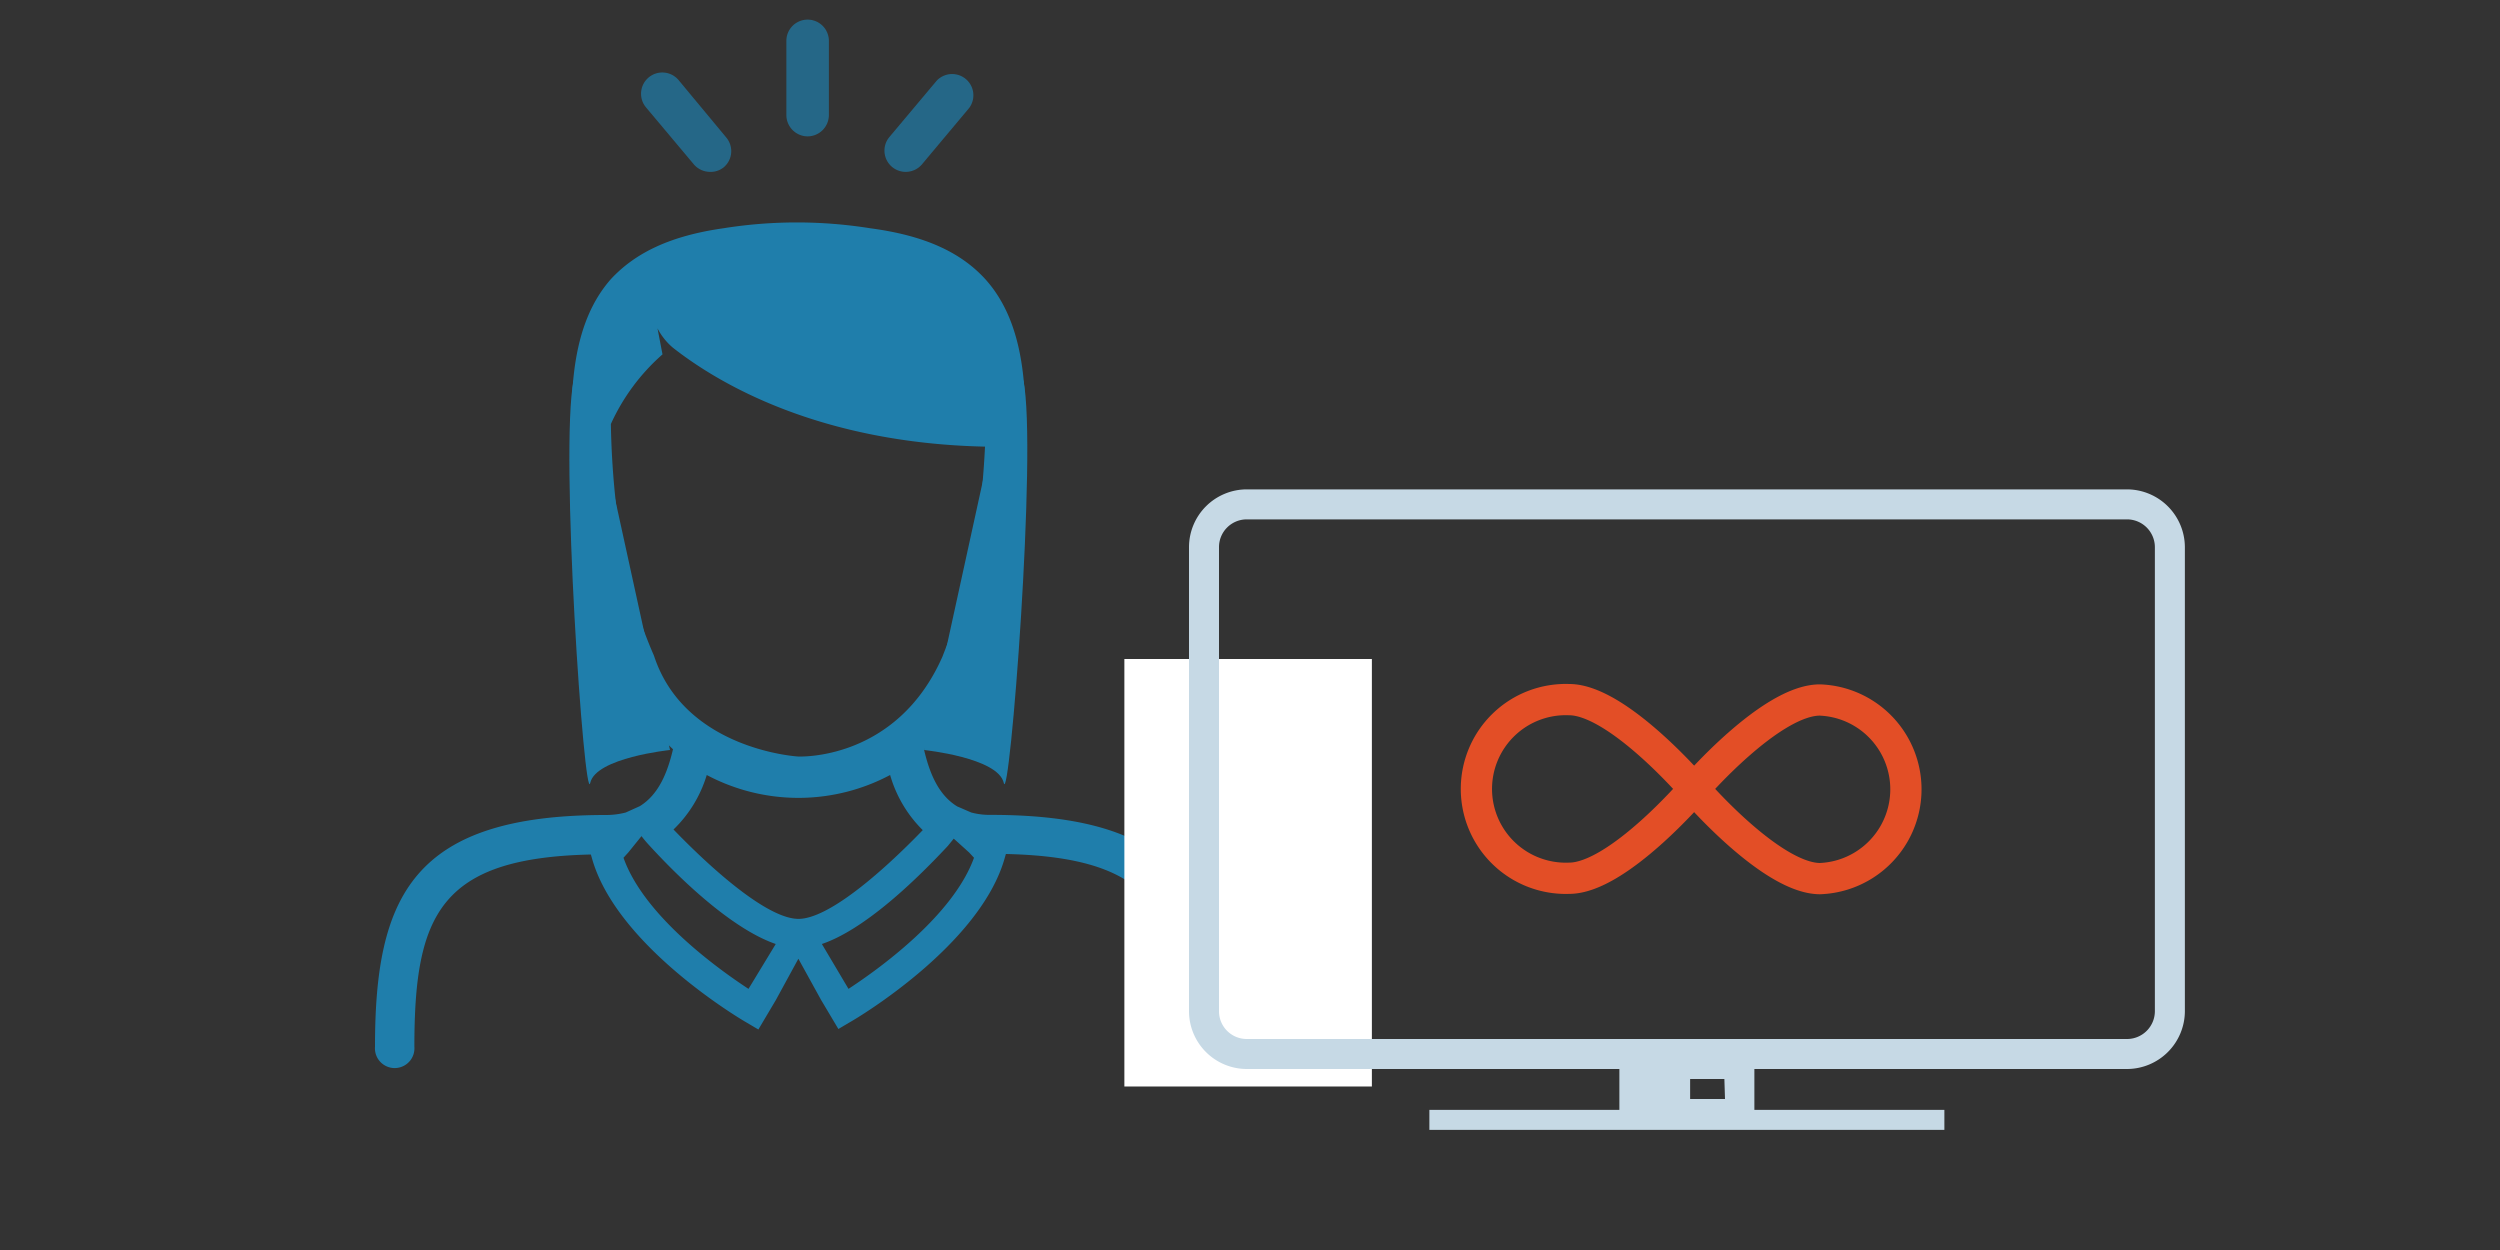 <svg id="Mode_Isolation" data-name="Mode Isolation" xmlns="http://www.w3.org/2000/svg" viewBox="0 0 200 100"><rect x="0" y="0" width="200" height="100" fill="#333333" stroke="none"/><defs><style>.cls-1{opacity:0.7;}.cls-2{fill:#1f7eab;}.cls-3{fill:#fff;}.cls-4{fill:#c6d9e5;}.cls-5{fill:none;stroke:#e34e26;stroke-miterlimit:10;stroke-width:2.5px;}</style></defs><title>SVG Profils recherches</title><g class="cls-1"><path class="cls-2" d="M72.43,13.75A1.7,1.7,0,0,1,71.12,11l3.82-4.55a1.7,1.7,0,0,1,2.6,2.18l-3.81,4.55A1.71,1.71,0,0,1,72.43,13.75Z"/><path class="cls-2" d="M56.8,13.75a1.71,1.71,0,0,1-1.3-.61L51.68,8.59a1.7,1.7,0,0,1,2.61-2.18L58.1,11a1.69,1.69,0,0,1-.21,2.39A1.65,1.65,0,0,1,56.8,13.75Z"/><path class="cls-2" d="M64.61,10.91a1.71,1.71,0,0,1-1.7-1.71V3.27a1.7,1.7,0,0,1,3.4,0V9.2A1.71,1.71,0,0,1,64.61,10.91Z"/></g><path class="cls-2" d="M67.88,79.11l-2.13-3.59c3.35-1.14,7.32-4.89,10.08-7.85l.47-.58,1.22,1.1.4.43C76.24,73.28,70.26,77.55,67.88,79.11Zm-4-5.6c-2.35,0-6.55-3.58-10-7.15A10.08,10.08,0,0,0,56.54,62a15.62,15.62,0,0,0,14.67,0,10.12,10.12,0,0,0,2.61,4.41C70.42,69.93,66.22,73.51,63.88,73.51Zm-4,5.6c-2.38-1.56-8.36-5.83-10-10.49l.39-.43,1.05-1.3a9.46,9.46,0,0,0,.66.78c2.75,3,6.74,6.7,10.08,7.85ZM52.32,52.46a37.5,37.5,0,0,1-3-11.79,67.31,67.31,0,0,1-.45-6.75A16.47,16.47,0,0,1,53,28.35l-.4-2.08a5.09,5.09,0,0,0,1.2,1.52h0c3.6,2.84,11.66,7.65,25,7.94-.07,1.49-.2,3.13-.4,5-.51,4.77-1,6.65-3,11.79-3.7,8.41-11.56,8-11.56,8S54.78,60,52.32,52.46ZM79.26,65.19A5.68,5.68,0,0,1,77.7,65l-1.13-.49c-1.52-.93-2.22-2.71-2.65-4.55,5.18-4.83,7-13.19,7.63-18.94.91-8.37.8-14.75-2.71-18.67-2-2.2-4.92-3.52-9.23-4.09a37.23,37.23,0,0,0-11.73,0c-4.16.59-7,1.91-9,4.06C45.4,26.26,45.3,32.64,46.21,41c.63,5.75,2.45,14.11,7.63,18.94-.43,1.82-1.12,3.6-2.65,4.55L50.06,65a6.21,6.21,0,0,1-1.56.2C33,65.19,30,71.71,30,83.74a1.58,1.58,0,1,0,3.15,0c0-10.52,2-15.11,14.12-15.38l.08.28c1.94,7,11.9,12.89,12.32,13.13l1,.59L62.07,80l1.8-3.3L65.69,80l1.38,2.32,1-.59c.43-.24,10.38-6.12,12.32-13.13l.08-.28c12.12.27,14.12,4.86,14.12,15.38a1.58,1.58,0,1,0,3.15,0C97.74,71.71,94.79,65.19,79.26,65.19Z"/><rect class="cls-3" x="89.95" y="52.72" width="19.8" height="34.2"/><path class="cls-4" d="M95.12,80.89V43.78a4.63,4.63,0,0,1,4.62-4.63h70.42a4.64,4.64,0,0,1,4.63,4.63V80.89a4.64,4.64,0,0,1-4.63,4.63H99.74A4.63,4.63,0,0,1,95.12,80.89Zm4.62-39.34a2.22,2.22,0,0,0-2.22,2.23V80.89a2.22,2.22,0,0,0,2.22,2.23h70.42a2.23,2.23,0,0,0,2.23-2.23V43.78a2.23,2.23,0,0,0-2.23-2.23Z"/><path class="cls-4" d="M129.55,83.92h10.8v6.4h-10.8Zm8.4,2.4h-2.74v1.6H138Z"/><rect class="cls-4" x="114.35" y="88.78" width="41.2" height="1.6" transform="translate(269.9 179.17) rotate(-180)"/><path class="cls-5" d="M135.53,63.11s-6.11-7.14-10-7.14a7.15,7.15,0,1,0,0,14.29C129.42,70.26,135.53,63.11,135.53,63.11Z"/><path class="cls-5" d="M135.53,63.11S141.64,56,145.59,56a7.15,7.15,0,0,1,0,14.29C141.65,70.26,135.53,63.11,135.53,63.11Z"/><path class="cls-2" d="M78.72,38.06,73.92,60s5.93.61,6.38,2.63S83,36,81.87,30.41"/><path class="cls-2" d="M48.8,38.06,53.6,60s-5.93.61-6.38,2.63S44.76,36,45.89,30.41"/></svg>